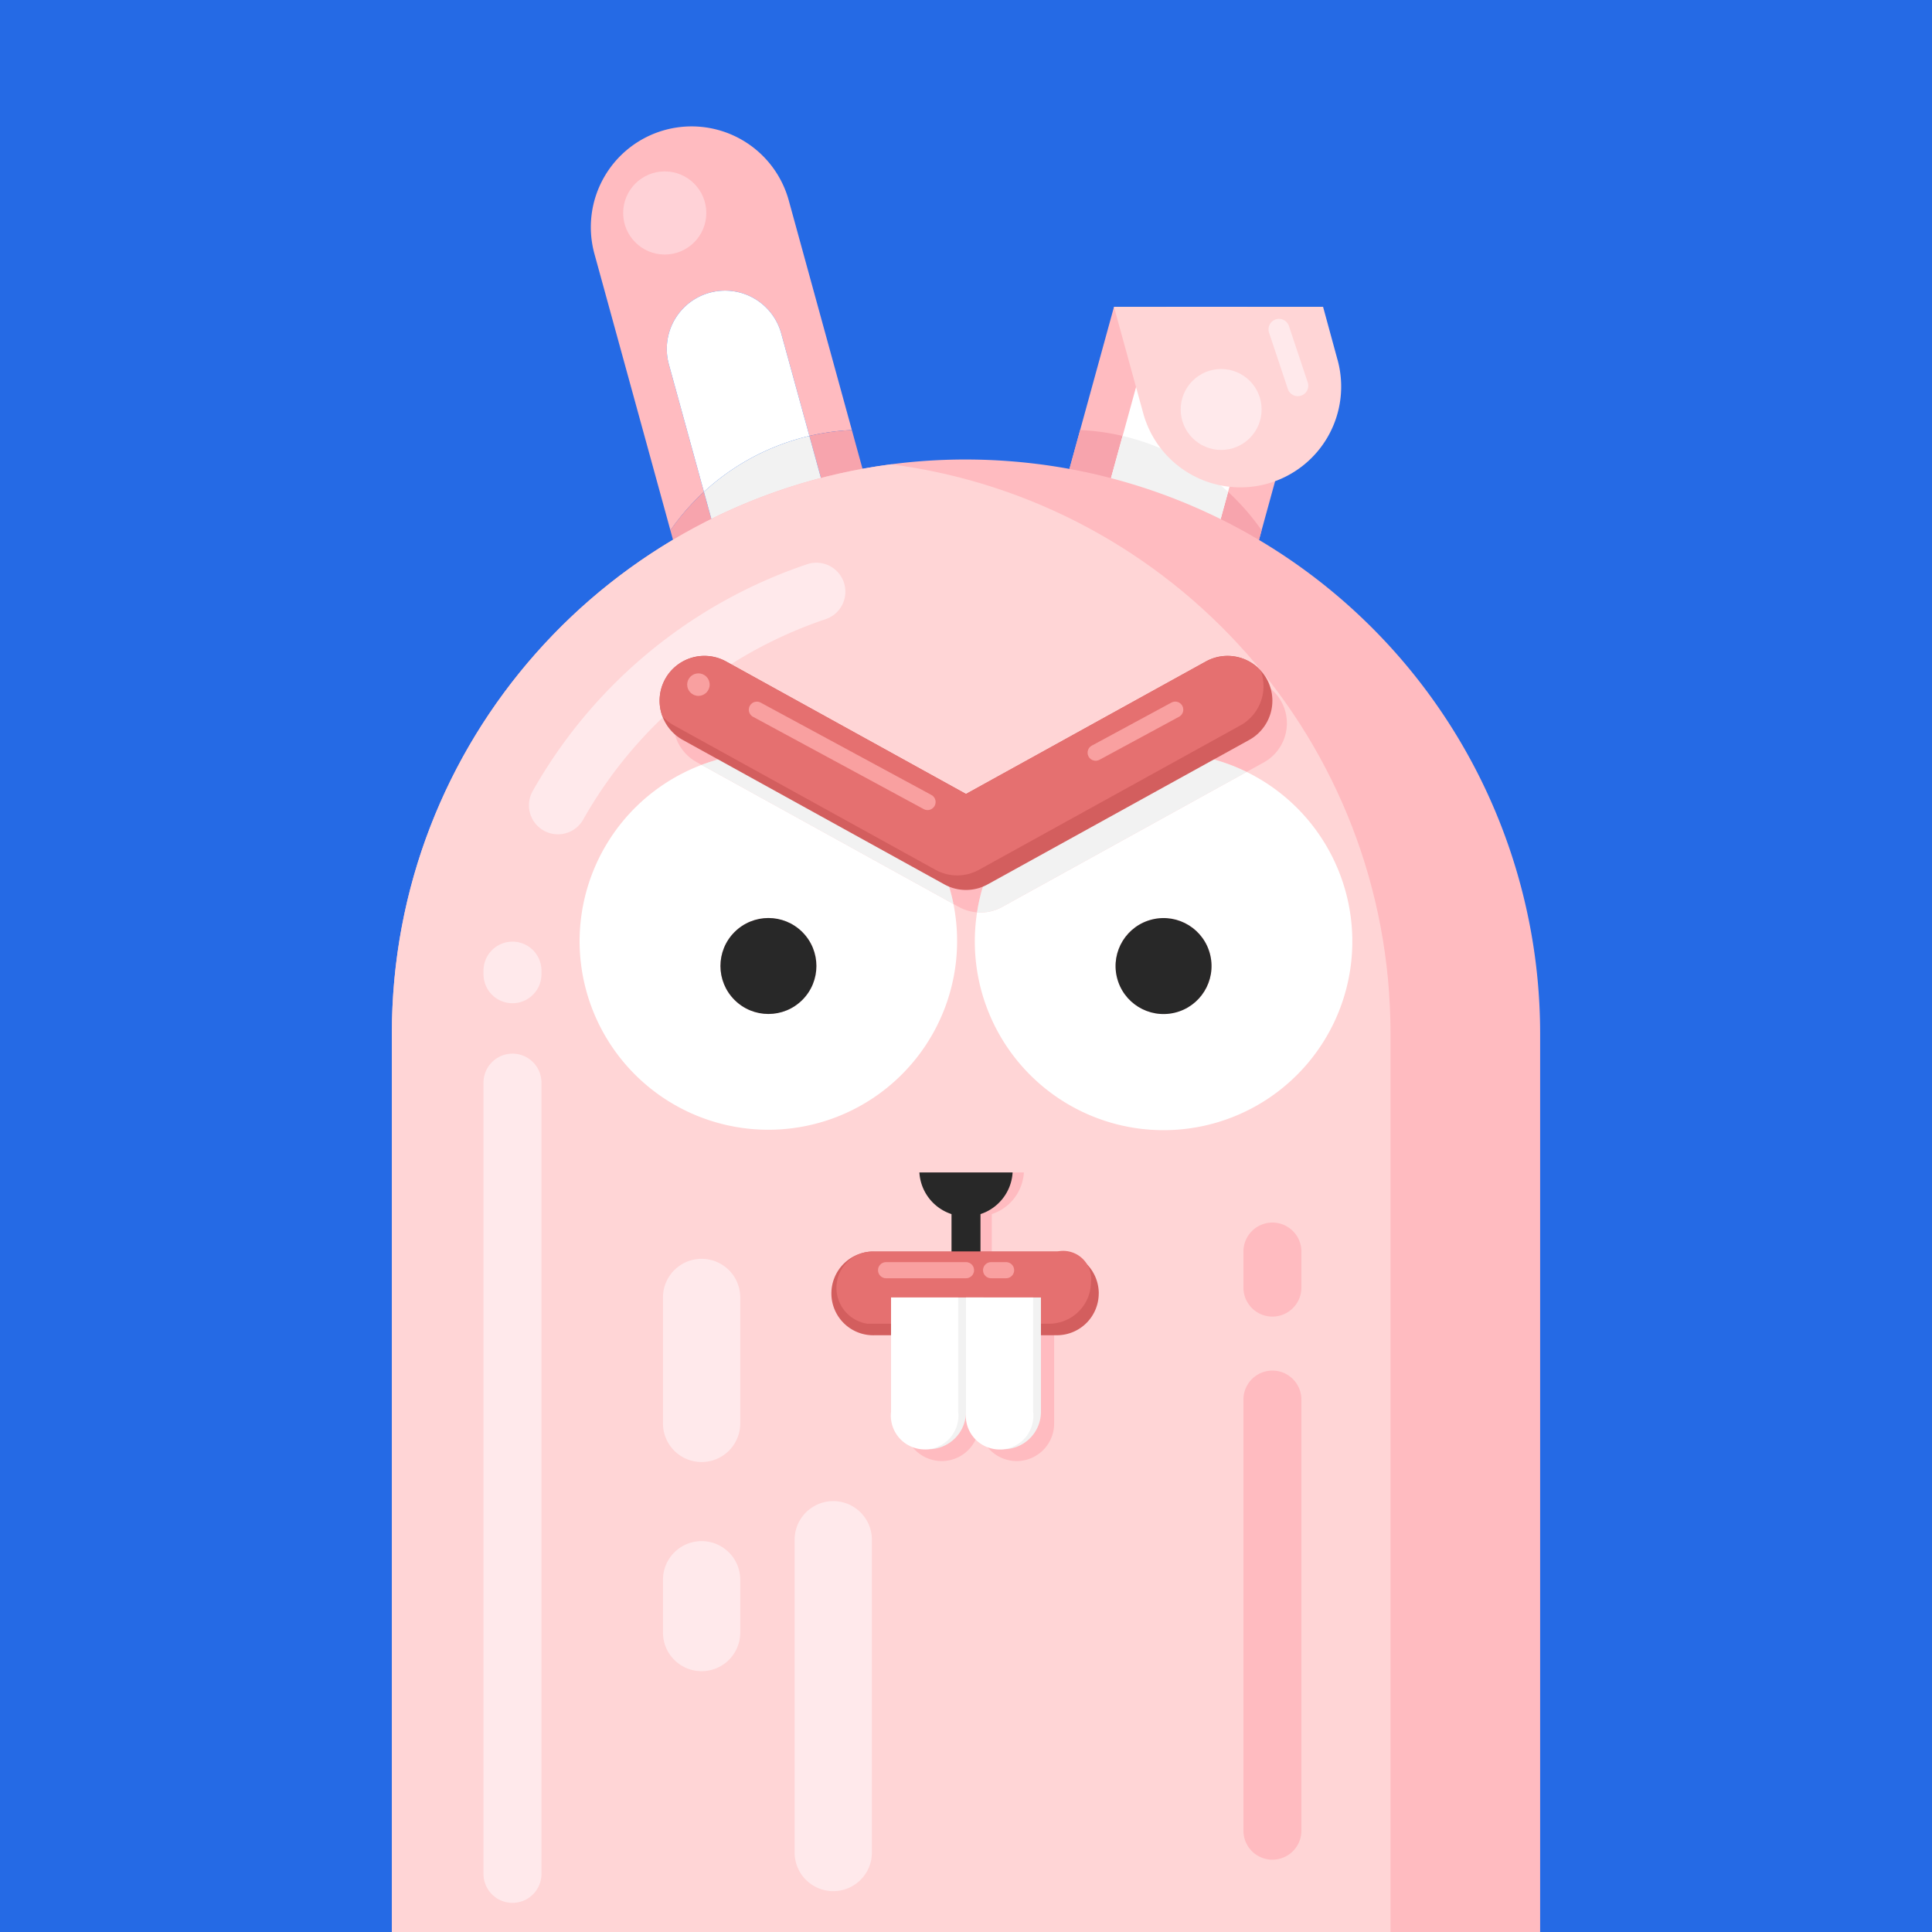<svg viewBox="0 0 1200 1200" xmlns="http://www.w3.org/2000/svg"><defs><style>.cls-1{fill:#256ae5;}.cls-2{fill:#ffbbc0;}.cls-3{fill:#fff;}.cls-4{fill:#f7a4ad;}.cls-5{fill:#f2f2f2;}.cls-6{fill:#ffd5d6;}.cls-7{fill:#ffe9eb;}.cls-8{fill:#282828;}.cls-9{fill:#d35e5e;}.cls-10{fill:#e57070;}.cls-11{fill:#f9a0a0;}.cls-12{fill:#ffd2d7;}</style></defs><g id="图层_2"><rect height="1200" width="1200" class="cls-1"></rect></g><g id="图层_1"><path d="M545.37,425.94a62.51,62.51,0,0,0,11.94-56.23l-17.59-64q-13.08,2.36-25.83,5.64Z" class="cls-2"></path><path d="M421.93,349.53l14.66,53.36a62.48,62.48,0,0,0,39,42.23L445.77,336.63Q433.58,342.65,421.93,349.53Z" class="cls-2"></path><path d="M437.22,305.51l-21.77-79.2a36.19,36.19,0,0,1,25.31-44.49h0a36.19,36.19,0,0,1,44.48,25.31l17.49,63.63a145,145,0,0,1,26.38-3.65l-39.19-142.6A62.6,62.6,0,0,0,413,80.74h0a62.59,62.59,0,0,0-43.77,77l47.18,171.68A146.11,146.11,0,0,1,437.22,305.51Z" class="cls-2"></path><path d="M513.54,446.66h0a62.34,62.34,0,0,1-38-1.54l21.25,77.31a36.19,36.19,0,0,0,44.48,25.31h0a36.19,36.19,0,0,0,25.31-44.49l-21.25-77.31A62.3,62.3,0,0,1,513.54,446.66Z" class="cls-3"></path><path d="M440.76,181.82h0a36.19,36.19,0,0,0-25.31,44.49l21.77,79.2a145.4,145.4,0,0,1,65.51-34.75l-17.49-63.63A36.19,36.19,0,0,0,440.76,181.82Z" class="cls-3"></path><path d="M445.77,336.63l29.81,108.49a62.34,62.34,0,0,0,38,1.54h0a62.3,62.3,0,0,0,31.83-20.72L513.89,311.36A354.88,354.88,0,0,0,445.77,336.63Z" class="cls-3"></path><path d="M502.73,270.76l11.16,40.6q12.74-3.28,25.83-5.64l-10.61-38.61A145,145,0,0,0,502.73,270.76Z" class="cls-4"></path><path d="M437.22,305.51a146.11,146.11,0,0,0-20.83,23.86l5.54,20.16q11.64-6.88,23.84-12.9Z" class="cls-4"></path><path d="M445.77,336.63a354.88,354.88,0,0,1,68.12-25.27l-11.16-40.6a145.4,145.4,0,0,0-65.51,34.75Z" class="cls-5"></path><path d="M821.74,190.63,763.41,402.88a62.6,62.6,0,1,1-120.72-33.17l49.22-179.08Z" class="cls-2"></path><path d="M697.27,270.76l-11.16,40.6q-12.74-3.28-25.83-5.64l10.61-38.61A145,145,0,0,1,697.27,270.76Z" class="cls-4"></path><path d="M762.78,305.51a146.11,146.11,0,0,1,20.83,23.86l-5.54,20.16q-11.64-6.88-23.84-12.9Z" class="cls-4"></path><path d="M784.55,226.31,724.41,445.14l-21.24,77.29a36.2,36.2,0,0,1-44.48,25.31h0a36.19,36.19,0,0,1-25.3-44.49L654.62,426l60.14-218.83a36,36,0,0,1,9.8-16.5h50.18A36.17,36.17,0,0,1,784.55,226.31Z" class="cls-3"></path><path d="M754.23,336.63a354.88,354.88,0,0,0-68.12-25.27l11.16-40.6a145.4,145.4,0,0,1,65.51,34.75Z" class="cls-5"></path><path d="M956.61,642v558H243.39V642c0-120.7,60-227.39,151.74-291.91A354.92,354.92,0,0,1,600,285.41q13.38,0,26.52,1A356.63,356.63,0,0,1,956.61,642Z" class="cls-2"></path><path d="M863.68,642v558H243.39V642c0-181.19,135.15-330.83,310.15-353.6C728.53,311.18,863.68,460.82,863.68,642Z" class="cls-6"></path><path d="M578.05,728.23a29,29,0,0,0,57.9,0Z" class="cls-2"></path><path d="M607,791.07a9,9,0,0,1-9-9v-35a9,9,0,0,1,18,0v35A9,9,0,0,1,607,791.07Z" class="cls-2"></path><path d="M561.64,813.22h46.55a0,0,0,0,1,0,0v71a23.27,23.27,0,0,1-23.27,23.27h0a23.27,23.27,0,0,1-23.27-23.27v-71A0,0,0,0,1,561.64,813.22Z" class="cls-2"></path><path d="M608.19,813.22h46.55a0,0,0,0,1,0,0v71a23.27,23.27,0,0,1-23.27,23.27h0a23.27,23.27,0,0,1-23.27-23.27v-71A0,0,0,0,1,608.19,813.22Z" class="cls-2"></path><path d="M346.54,518.2a18,18,0,0,1-15.65-26.88A309.06,309.06,0,0,1,501.33,350.45a18,18,0,0,1,11.49,34.12,273.09,273.09,0,0,0-150.6,124.49A18,18,0,0,1,346.54,518.2Z" class="cls-7"></path><path d="M318.31,1181.9a18,18,0,0,1-18-18V672.44a18,18,0,0,1,36,0V1163.9A18,18,0,0,1,318.31,1181.9Z" class="cls-7"></path><path d="M318.31,623.12a18,18,0,0,1-18-18v-2.25a18,18,0,0,1,36,0v2.25A18,18,0,0,1,318.31,623.12Z" class="cls-7"></path><path d="M774.3,479.45,622.46,563.3A27.77,27.77,0,0,1,609,566.77q-1.07,0-2.13-.09A117.24,117.24,0,1,0,774.3,479.45ZM722.72,629.8a29.8,29.8,0,1,1,29.8-29.8A29.8,29.8,0,0,1,722.72,629.8Z" class="cls-3"></path><path d="M360,584.75A117.24,117.24,0,1,0,592.2,561.46L435.78,475.08A117.25,117.25,0,0,0,360,584.75ZM477.28,570.2a29.8,29.8,0,1,1-29.8,29.8A29.8,29.8,0,0,1,477.28,570.2Z" class="cls-3"></path><circle transform="translate(-284.47 513.22) rotate(-45)" r="29.8" cy="600" cx="477.28" class="cls-8"></circle><circle transform="translate(-118.52 182.1) rotate(-13.28)" r="29.8" cy="600" cx="722.72" class="cls-8"></circle><path d="M722.72,467.51a116.72,116.72,0,0,1,51.58,11.94l10.64-5.88A27.84,27.84,0,1,0,758,424.84l-149,82.3-149-82.3a27.84,27.84,0,1,0-26.92,48.73l2.72,1.51A117.31,117.31,0,0,1,592.2,561.46l3.34,1.84a27.78,27.78,0,0,0,11.33,3.38A117.27,117.27,0,0,1,722.72,467.51Z" class="cls-2"></path><path d="M622.46,563.3,774.3,479.45a117.28,117.28,0,0,0-167.43,87.23q1.07.09,2.13.09A27.77,27.77,0,0,0,622.46,563.3Z" class="cls-5"></path><path d="M477.28,467.51a116.85,116.85,0,0,0-41.5,7.57L592.2,561.46A117.28,117.28,0,0,0,477.28,467.51Z" class="cls-5"></path><path d="M830.79,223.58l-9-33H691.91l18.17,66.12a62.59,62.59,0,1,0,120.71-33.17Z" class="cls-6"></path><path d="M775.94,459.57,613.46,549.3a27.84,27.84,0,0,1-26.92,0L424.06,459.57A27.84,27.84,0,1,1,451,410.84l149,82.3,149-82.3a27.83,27.83,0,0,1,34.09,5.69,27,27,0,0,1,3.74,5.22A27.84,27.84,0,0,1,775.94,459.57Z" class="cls-9"></path><path d="M770.46,450.54,608,540.27a27.84,27.84,0,0,1-26.92,0L418.58,450.54a27.61,27.61,0,0,1-7.16-5.66,27.83,27.83,0,0,1,39.56-34l149,82.3,149-82.3a27.83,27.83,0,0,1,34.09,5.69A27.84,27.84,0,0,1,770.46,450.54Z" class="cls-10"></path><path d="M571.05,728.23a29,29,0,0,0,57.9,0Z" class="cls-8"></path><path d="M600,791.07a9,9,0,0,1-9-9v-35a9,9,0,0,1,18,0v35A9,9,0,0,1,600,791.07Z" class="cls-8"></path><path d="M682.45,803.34a26,26,0,0,1-26,26H543.53a26,26,0,1,1,0-51.95H656.47a26,26,0,0,1,26,26Z" class="cls-9"></path><path d="M677.63,796.18a26,26,0,0,1-26,26H538.71a22.55,22.55,0,0,1,4.82-44.8H656.47a17.38,17.38,0,0,1,21.16,18.82Z" class="cls-10"></path><path d="M600,805.88v71a23.26,23.26,0,0,1-23.27,23.27,24,24,0,0,1-2.41-.12,23.28,23.28,0,0,1-20.87-23.15v-71Z" class="cls-5"></path><path d="M646.55,805.88v71a23.27,23.27,0,0,1-23.28,23.27,24,24,0,0,1-2.41-.12A23.28,23.28,0,0,1,600,876.87v-71Z" class="cls-5"></path><path d="M595.18,805.88v71a21,21,0,1,1-41.73,0v-71Z" class="cls-3"></path><path d="M641.72,805.88v71a21,21,0,1,1-41.72,0v-71Z" class="cls-3"></path><path d="M600,793.94H550.36a5,5,0,0,1,0-10H600a5,5,0,0,1,0,10Z" class="cls-11"></path><path d="M624.9,793.94h-9.31a5,5,0,0,1,0-10h9.31a5,5,0,1,1,0,10Z" class="cls-11"></path><path d="M576.1,503.15a5,5,0,0,1-2.37-.61L467.85,445.28a5,5,0,1,1,4.76-8.79l105.88,57.26a5,5,0,0,1-2.39,9.4Z" class="cls-11"></path><path d="M680.54,472.51a5,5,0,0,1-2.38-9.4l49.24-26.62a5,5,0,1,1,4.75,8.79l-49.23,26.63A5,5,0,0,1,680.54,472.51Z" class="cls-11"></path><circle r="6.99" cy="425.23" cx="433.8" class="cls-11"></circle><path d="M790.32,1155.08a18,18,0,0,1-18-18V869.3a18,18,0,0,1,36,0v267.78A18,18,0,0,1,790.32,1155.08Z" class="cls-2"></path><path d="M790.32,817.76a18,18,0,0,1-18-18v-22.4a18,18,0,0,1,36,0v22.4A18,18,0,0,1,790.32,817.76Z" class="cls-2"></path><path d="M435.78,908.09a24,24,0,0,1-24-24V805.88a24,24,0,1,1,48,0v78.21A24,24,0,0,1,435.78,908.09Z" class="cls-7"></path><path d="M435.78,1038a24,24,0,0,1-24-24V981.22a24,24,0,0,1,48,0V1014A24,24,0,0,1,435.78,1038Z" class="cls-7"></path><path d="M517.55,1174.63a24,24,0,0,1-24-24V956.37a24,24,0,0,1,48,0v194.26A24,24,0,0,1,517.55,1174.63Z" class="cls-7"></path><circle r="25.82" cy="132.28" cx="412.88" class="cls-12"></circle><circle r="25.13" cy="254.33" cx="758.48" class="cls-7"></circle><path d="M806.08,246.07a6.51,6.51,0,0,1-6.17-4.44l-11.67-35a6.5,6.5,0,1,1,12.34-4.12l11.67,35a6.49,6.49,0,0,1-6.17,8.55Z" class="cls-7"></path></g></svg>